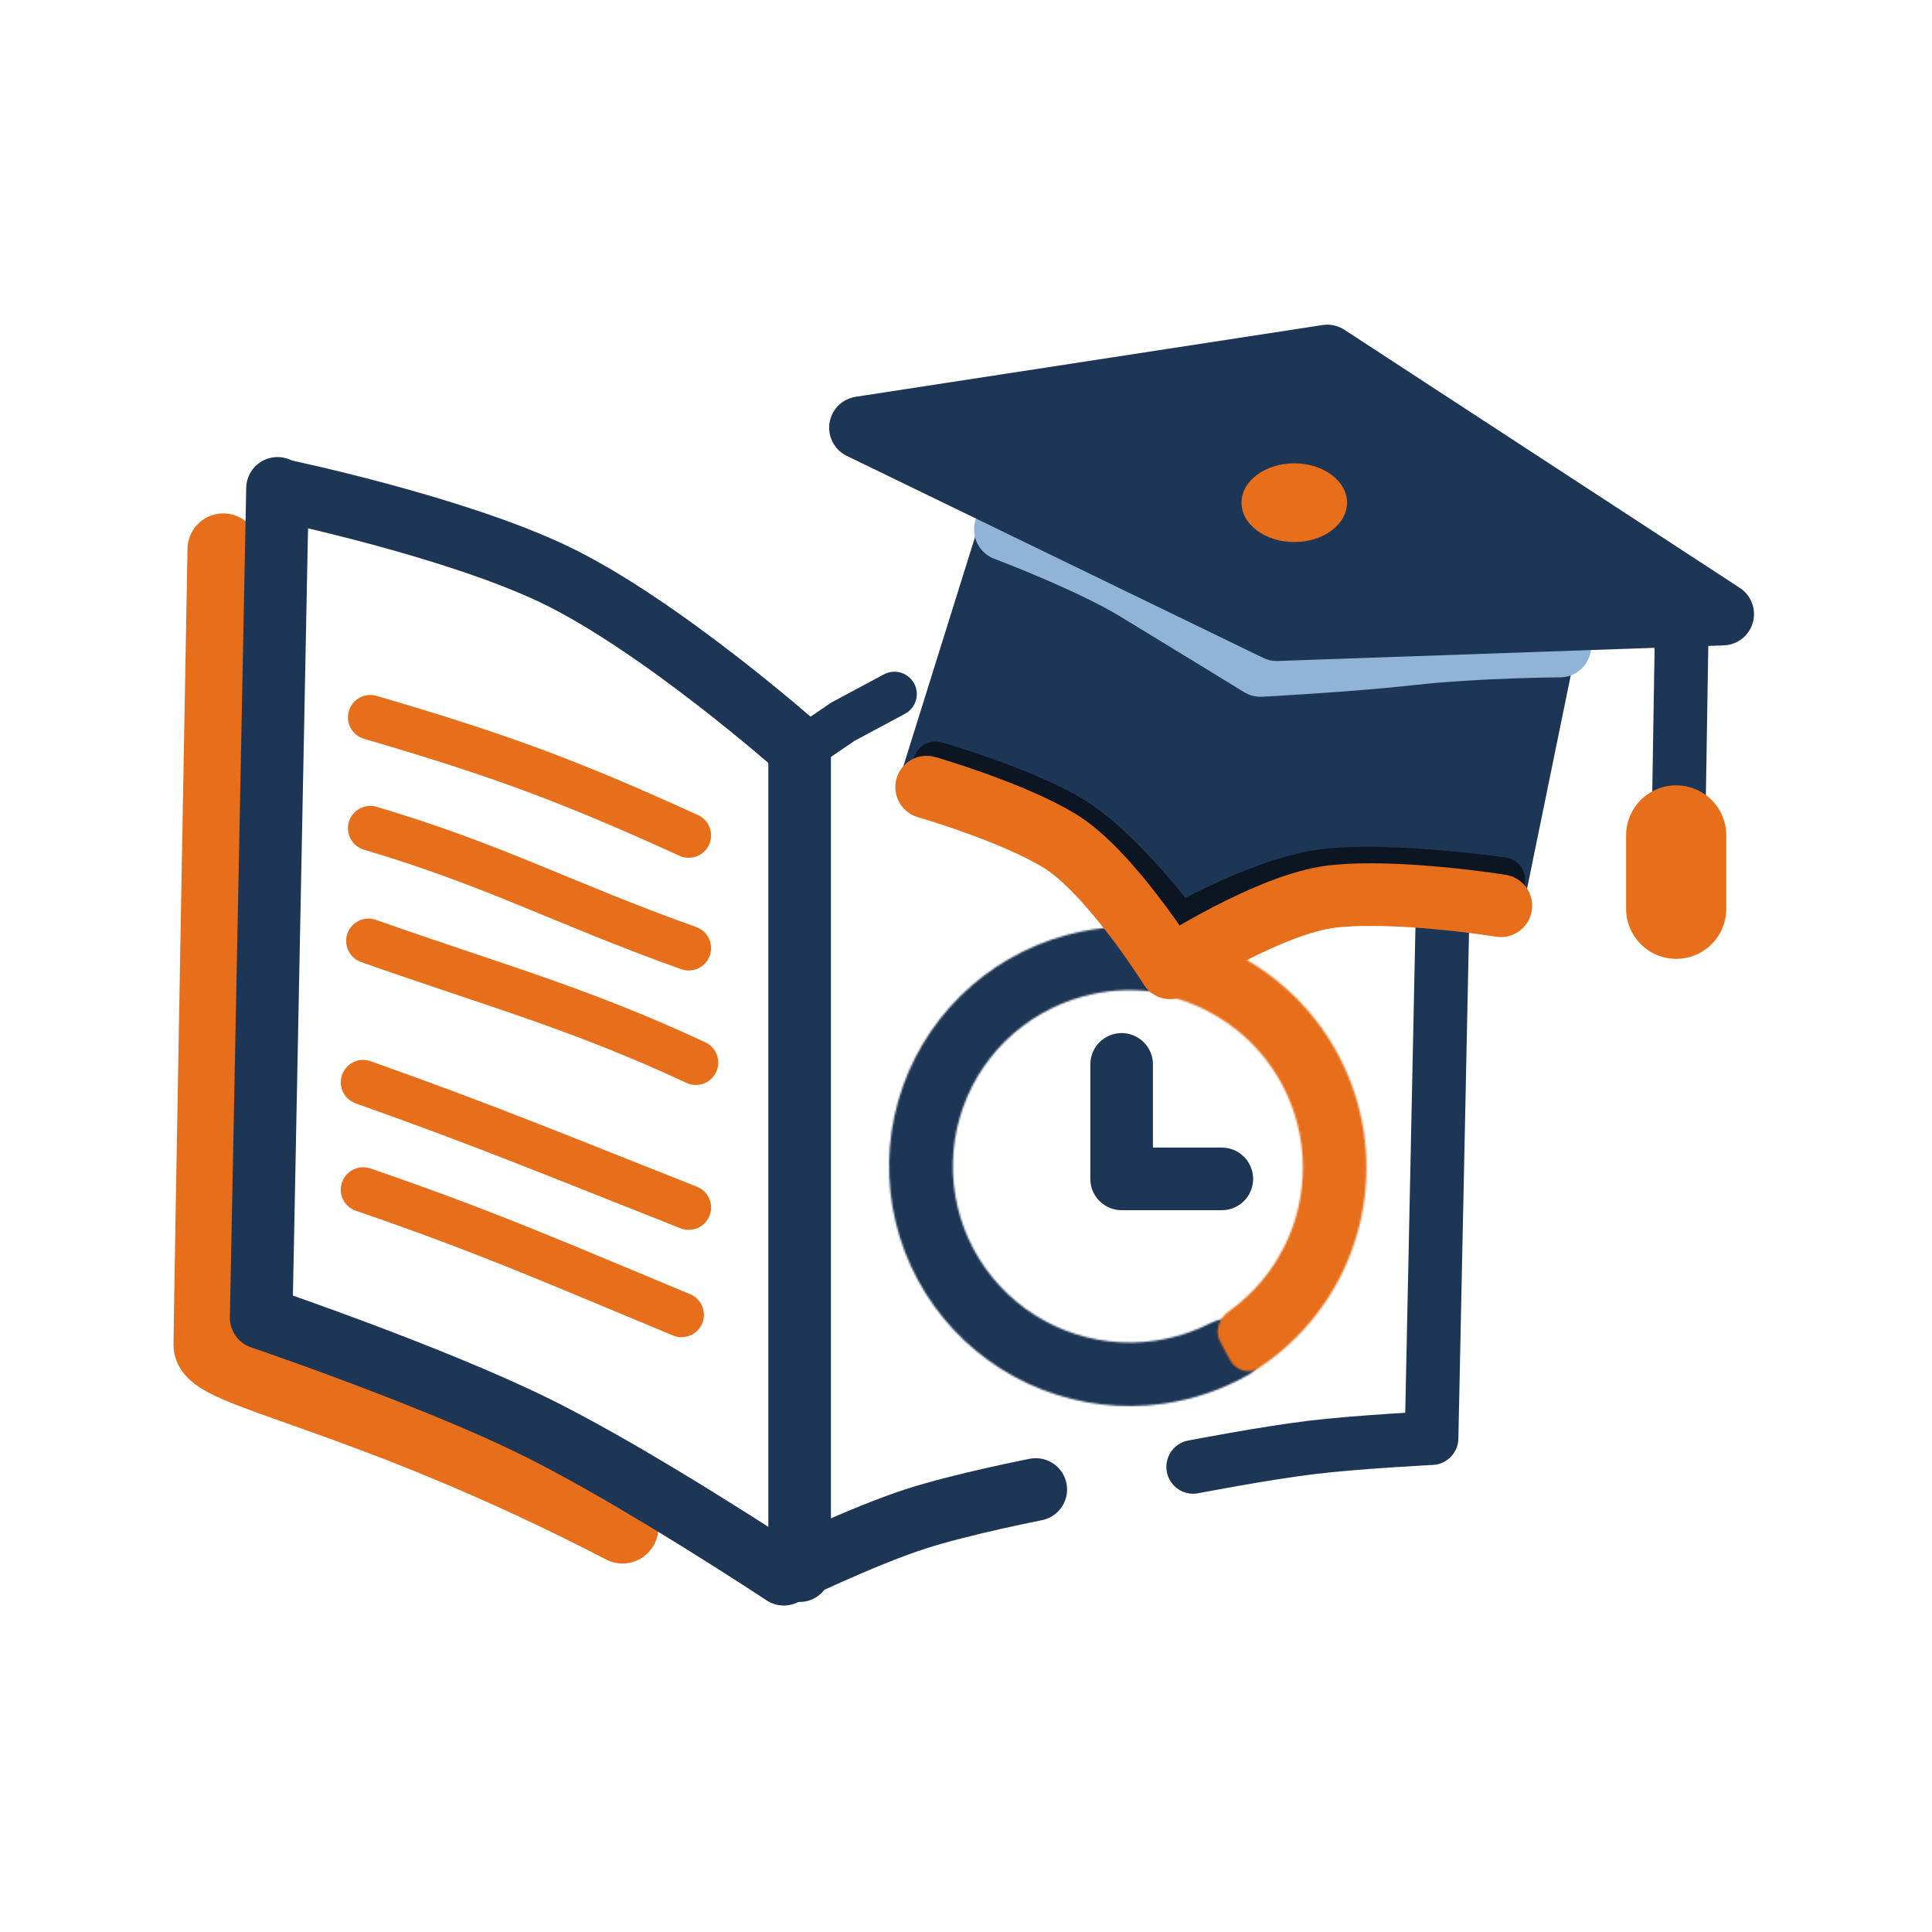 <svg width="1080" height="1080" viewBox="0 0 1080 1080" fill="none" xmlns="http://www.w3.org/2000/svg">
<rect x="35" y="61" width="980" height="958" rx="138" fill="white"/>
<path d="M505.901 399.02C511.987 395.761 514.278 388.185 511.02 382.099C507.761 376.013 500.185 373.722 494.099 376.98L505.901 399.02ZM471.138 403.455L465.238 392.435L464.643 392.753L464.086 393.134L471.138 403.455ZM444 422L451.053 432.32L478.191 413.775L471.138 403.455L464.086 393.134L436.947 411.68L444 422ZM471.138 403.455L477.039 414.474L505.901 399.02L500 388L494.099 376.98L465.238 392.435L471.138 403.455Z" fill="#1E3655"/>
<path d="M207 401C277.657 421.68 316.692 435.859 385 467" stroke="#E76E1A" stroke-width="25" stroke-linecap="round"/>
<path d="M207 463C277.657 483.993 314.932 505.039 385 530" stroke="#E76E1A" stroke-width="25" stroke-linecap="round"/>
<path d="M206 526C275.384 550.532 323.519 563.443 389 594" stroke="#E76E1A" stroke-width="25" stroke-linecap="round"/>
<path d="M203 605C273.368 629.938 315.067 647.438 385 675" stroke="#E76E1A" stroke-width="25" stroke-linecap="round"/>
<path d="M203 665C273.161 689.062 313.438 707 381 735" stroke="#E76E1A" stroke-width="25" stroke-linecap="round"/>
<path d="M157 274C157 274 252.684 293.906 309.38 320.862C368.895 349.158 447 418.491 447 418.491V878" stroke="#1E3655" stroke-width="35" stroke-linecap="round" stroke-linejoin="round"/>
<path d="M124.816 307C124.816 307 117 735.73 117 751.818C117 767.906 202.974 778.777 348 854" stroke="#E76E1A" stroke-width="40" stroke-linecap="round" stroke-linejoin="round"/>
<mask id="path-10-inside-1_34_2" fill="white">
<path d="M702.277 744.334C708.266 752.148 706.811 763.457 698.257 768.33C683.471 776.752 667.164 782.327 650.19 784.7C627.298 787.9 603.964 785.168 582.44 776.768C560.916 768.367 541.928 754.581 527.31 736.74C512.691 718.9 502.934 697.606 498.981 674.915C495.028 652.223 497.012 628.899 504.742 607.194C512.471 585.489 525.685 566.135 543.109 551C560.533 535.864 581.578 525.459 604.214 520.786C621.018 517.318 638.277 517.096 655.066 520.073C664.74 521.788 669.908 531.923 666.915 541.281V541.281C663.931 550.61 653.947 555.591 644.233 554.334C633.352 552.925 622.27 553.327 611.446 555.561C594.809 558.995 579.341 566.643 566.535 577.767C553.729 588.891 544.017 603.116 538.335 619.069C532.654 635.022 531.196 652.164 534.102 668.842C537.007 685.519 544.178 701.17 554.922 714.282C565.667 727.395 579.622 737.527 595.442 743.701C611.262 749.876 628.411 751.884 645.237 749.531C656.182 748.001 666.749 744.66 676.515 739.683C685.242 735.236 696.318 736.56 702.277 744.334V744.334Z"/>
</mask>
<path d="M702.277 744.334C708.266 752.148 706.811 763.457 698.257 768.33C683.471 776.752 667.164 782.327 650.19 784.7C627.298 787.9 603.964 785.168 582.44 776.768C560.916 768.367 541.928 754.581 527.31 736.74C512.691 718.9 502.934 697.606 498.981 674.915C495.028 652.223 497.012 628.899 504.742 607.194C512.471 585.489 525.685 566.135 543.109 551C560.533 535.864 581.578 525.459 604.214 520.786C621.018 517.318 638.277 517.096 655.066 520.073C664.74 521.788 669.908 531.923 666.915 541.281V541.281C663.931 550.61 653.947 555.591 644.233 554.334C633.352 552.925 622.27 553.327 611.446 555.561C594.809 558.995 579.341 566.643 566.535 577.767C553.729 588.891 544.017 603.116 538.335 619.069C532.654 635.022 531.196 652.164 534.102 668.842C537.007 685.519 544.178 701.17 554.922 714.282C565.667 727.395 579.622 737.527 595.442 743.701C611.262 749.876 628.411 751.884 645.237 749.531C656.182 748.001 666.749 744.66 676.515 739.683C685.242 735.236 696.318 736.56 702.277 744.334V744.334Z" stroke="#1E3655" stroke-width="70" stroke-linejoin="round" mask="url(#path-10-inside-1_34_2)"/>
<mask id="path-11-inside-2_34_2" fill="white">
<path d="M687.635 760.324C690.778 766.159 698.092 768.384 703.623 764.733C724.05 751.245 740.467 732.377 750.995 710.109C763.239 684.214 766.874 655.08 761.371 626.969C755.867 598.859 741.512 573.247 720.407 553.881C702.259 537.228 679.938 525.944 655.932 521.156C649.433 519.86 643.498 524.679 642.787 531.268L641.547 542.765C640.836 549.354 645.629 555.199 652.084 556.704C668.543 560.543 683.811 568.566 696.363 580.084C711.875 594.318 722.425 613.142 726.47 633.802C730.515 654.463 727.843 675.876 718.844 694.908C711.563 710.309 700.448 723.498 686.652 733.261C681.242 737.089 679.007 744.31 682.15 750.144L687.635 760.324Z"/>
</mask>
<path d="M687.635 760.324C690.778 766.159 698.092 768.384 703.623 764.733C724.05 751.245 740.467 732.377 750.995 710.109C763.239 684.214 766.874 655.08 761.371 626.969C755.867 598.859 741.512 573.247 720.407 553.881C702.259 537.228 679.938 525.944 655.932 521.156C649.433 519.86 643.498 524.679 642.787 531.268L641.547 542.765C640.836 549.354 645.629 555.199 652.084 556.704C668.543 560.543 683.811 568.566 696.363 580.084C711.875 594.318 722.425 613.142 726.47 633.802C730.515 654.463 727.843 675.876 718.844 694.908C711.563 710.309 700.448 723.498 686.652 733.261C681.242 737.089 679.007 744.31 682.15 750.144L687.635 760.324Z" stroke="#E76E1A" stroke-width="70" stroke-linejoin="round" mask="url(#path-11-inside-2_34_2)"/>
<path d="M627 595V659H683" stroke="#1E3655" stroke-width="35" stroke-linecap="round" stroke-linejoin="round"/>
<path d="M558.439 316L527 416.529C527 416.529 575.967 429.222 603.114 445.901C629.051 461.837 661.414 505 661.414 505C661.414 505 715.671 477.752 752.034 474.86C785.949 472.163 838.903 481.48 838.903 481.48L860 378.469L688.743 394.603L558.439 316Z" fill="#1E3655" stroke="#1E3655" stroke-width="35" stroke-linecap="round"/>
<g filter="url(#filter0_f_34_2)">
<path d="M523 427C523 427 572.377 441.231 599.202 457.625C627.6 474.98 659.293 518 659.293 518C659.293 518 705.961 490.935 741.591 486.938C778.157 482.835 840 491.75 840 491.75" stroke="black" stroke-opacity="0.6" stroke-width="25" stroke-linecap="round" stroke-linejoin="round"/>
</g>
<path d="M562 296C562 296 608.892 313.601 635.677 329.874C664.032 347.102 704.609 372 704.609 372C704.609 372 753.816 369.454 789.391 365.486C825.903 361.413 872 361.143 872 361.143" stroke="#90B4D7" stroke-width="35" stroke-linecap="round" stroke-linejoin="round"/>
<path d="M806.321 514.75L800.245 803.934C800.245 803.934 759.131 805.98 732.971 809.145C707.051 812.28 667 820 667 820M940 358L937.396 518.658" stroke="#1E3655" stroke-width="30" stroke-linecap="round" stroke-linejoin="round"/>
<path d="M481 239.103L741.975 199L963 343.282L713.75 352L481 239.103Z" fill="#1E3655" stroke="#1E3655" stroke-width="35" stroke-linecap="round" stroke-linejoin="round"/>
<path d="M937 467L937 508" stroke="#E76E1A" stroke-width="56" stroke-linecap="round" stroke-linejoin="round"/>
<ellipse cx="723.5" cy="281" rx="29.5" ry="22" fill="#E76E1A"/>
<path d="M155.13 273L146 736.614C146 736.614 241.8 769.144 299.898 797.879C356.417 825.834 438.145 880 438.145 880C438.145 880 482.012 858.746 511.615 849.15C537.388 840.796 579 832.639 579 832.639" stroke="#1E3655" stroke-width="35" stroke-linecap="round" stroke-linejoin="round"/>
<path d="M518 440C518 440 565.346 453.667 592.142 469.91C620.508 487.105 654.142 541 654.142 541C654.142 541 709.469 505.081 745.059 501.12C781.585 497.055 839 506.322 839 506.322" stroke="#E76E1A" stroke-width="35" stroke-linecap="round" stroke-linejoin="round"/>
<defs>
<filter id="filter0_f_34_2" x="490.097" y="394.097" width="382.805" height="156.804" filterUnits="userSpaceOnUse" color-interpolation-filters="sRGB">
<feFlood flood-opacity="0" result="BackgroundImageFix"/>
<feBlend mode="normal" in="SourceGraphic" in2="BackgroundImageFix" result="shape"/>
<feGaussianBlur stdDeviation="10.2" result="effect1_foregroundBlur_34_2"/>
</filter>
</defs>
</svg>
